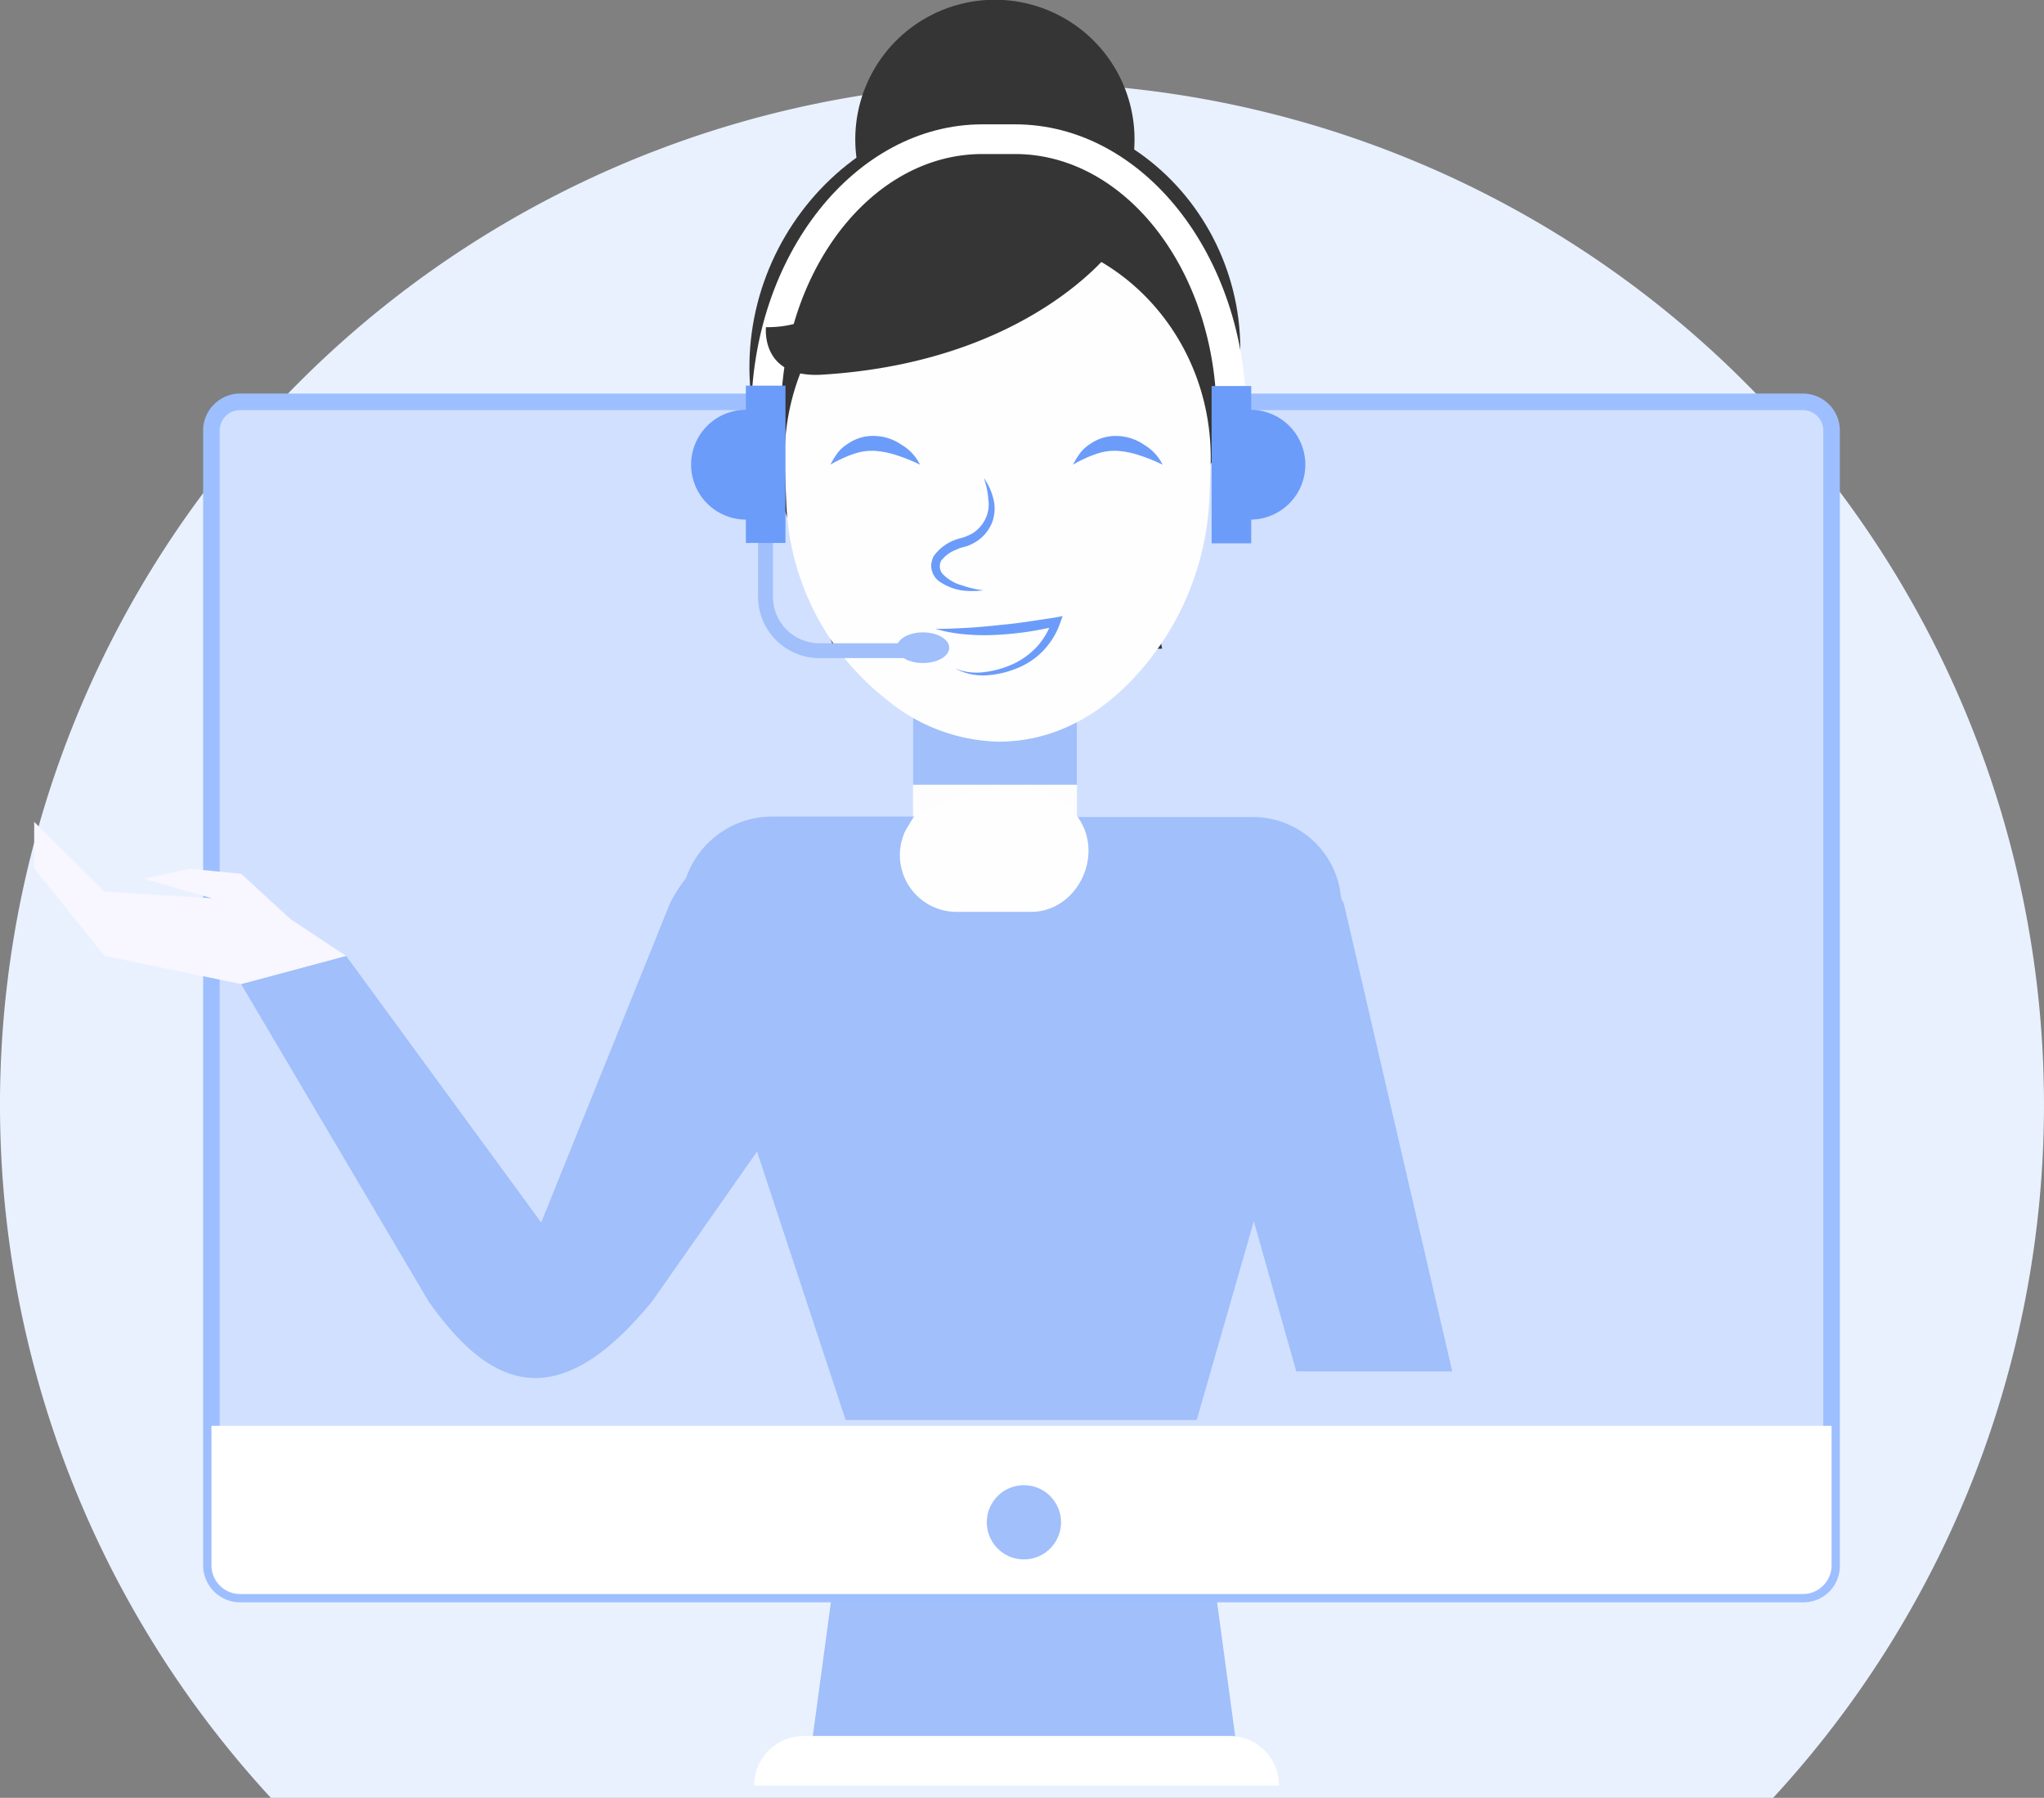 <svg xmlns="http://www.w3.org/2000/svg" width="246.764" height="217.034" viewBox="0 0 246.764 217.034">
  <rect x="0" y="0" width="246.764" height="217.034" fill="#808080" stroke="none"/>
  <g id="computer_women" data-name="computer women" transform="translate(0 0.172)">
    <g id="Group_24891" data-name="Group 24891" transform="translate(-19.924 -3.747)">
      <path id="Path_11671" data-name="Path 11671" d="M233.988,218.1a123.382,123.382,0,1,0-181.366,0Z" transform="translate(0 2.507)" fill="#e9f1ff"/>
      <path id="Path_11672" data-name="Path 11672" d="M145.633,170.054H93.627l2.989-22.1h46.029Z" transform="translate(23.916 46.851)" fill="#a0bffb"/>
      <path id="Path_11673" data-name="Path 11673" d="M231.381,184.12H42.662a3.468,3.468,0,0,1-3.467-3.464V43.665A3.468,3.468,0,0,1,42.662,40.2H231.322a3.467,3.467,0,0,1,3.466,3.464V180.656A3.379,3.379,0,0,1,231.381,184.12Z" transform="translate(6.253 11.885)" fill="#d1e0ff" stroke="#9ebfff" stroke-miterlimit="10" stroke-width="2"/>
      <path id="Path_11674" data-name="Path 11674" d="M39.2,133.531v16.841a3.468,3.468,0,0,0,3.467,3.464H231.322a3.467,3.467,0,0,0,3.466-3.464V133.531Z" transform="translate(6.253 42.169)" fill="#fff"/>
      <path id="Path_11675" data-name="Path 11675" d="M114.354,147.9a4.479,4.479,0,1,0-4.483-4.479A4.481,4.481,0,0,0,114.354,147.9Z" transform="translate(29.187 43.925)" fill="#a0bffb"/>
      <path id="Path_11676" data-name="Path 11676" d="M152.027,167.772H88.662A5.992,5.992,0,0,1,94.64,161.8h51.408A5.954,5.954,0,0,1,152.027,167.772Z" transform="translate(22.305 51.343)" fill="#fff"/>
      <path id="Path_11677" data-name="Path 11677" d="M113.6,44.527a1.373,1.373,0,1,0-1.375-1.374A1.374,1.374,0,0,0,113.6,44.527Z" transform="translate(29.95 12.397)" fill="none" stroke="#fff" stroke-miterlimit="10" stroke-width="2"/>
      <path id="Path_11678" data-name="Path 11678" d="M122.933,63.557H103.146V86.13h19.787Z" transform="translate(27.005 19.464)" fill="#fefdfe"/>
      <path id="Path_11679" data-name="Path 11679" d="M122.933,63.557H103.146V78.844h19.787Z" transform="translate(27.005 19.464)" fill="#a0bffb"/>
      <path id="Path_11680" data-name="Path 11680" d="M131.142,24.288a16.856,16.856,0,1,0-20.279,12.519A16.838,16.838,0,0,0,131.142,24.288Z" transform="translate(25.295 0)" fill="#353535"/>
      <path id="Path_11681" data-name="Path 11681" d="M138.059,78.6c-25.286.776-14.287-.836-39.633-.06L90.058,55.075c-6.994-19.587,6.934-40.727,27.737-41.384h1.075c.718,0,1.436,0,2.093.06,20.5,1.314,32.639,23.469,23.373,41.742C140.45,63.137,136.684,72.632,138.059,78.6Z" transform="translate(22.166 3.282)" fill="#353535"/>
      <path id="Path_11682" data-name="Path 11682" d="M117.229,86.2a22.026,22.026,0,0,1-13.689-5.255,31.61,31.61,0,0,1-11.9-23.708l-.179-4.18c-.6-15.407,11.119-28.186,25.7-28.186s26.3,12.779,25.7,28.186l-.119,3.284A33.893,33.893,0,0,1,133.608,78.5C129.484,82.917,124.044,86.2,117.229,86.2Z" transform="translate(23.207 6.911)" fill="#fefefe"/>
      <path id="Path_11687" data-name="Path 11687" d="M148.17,54.978h-3.587V50.141c0-17.437-10.939-31.65-24.33-31.65h-3.944c-13.451,0-24.33,14.213-24.33,31.65H88.393c0-19.408,12.553-35.233,27.917-35.233h3.944c15.424,0,27.916,15.825,27.916,35.233Z" transform="translate(22.217 3.677)" fill="#fff"/>
      <path id="Path_11688" data-name="Path 11688" d="M110.424,67.112H96.436a7.408,7.408,0,0,1-7.413-7.4V52.6h1.793v7.106a5.61,5.61,0,0,0,5.619,5.613h13.988Z" transform="translate(22.422 15.908)" fill="#a0bffb"/>
      <path id="Path_11689" data-name="Path 11689" d="M111.1,60.7a10.153,10.153,0,0,1-2.69,0,6.632,6.632,0,0,1-2.629-1.075,2.365,2.365,0,0,1-.9-1.314,2.036,2.036,0,0,1-.061-.836,3.484,3.484,0,0,1,.24-.836,5.545,5.545,0,0,1,2.989-2.15l.657-.179a8.385,8.385,0,0,0,1.075-.478,4.356,4.356,0,0,0,1.555-1.732,3.984,3.984,0,0,0,.359-2.389,9.874,9.874,0,0,0-.538-2.568,7.062,7.062,0,0,1,1.135,2.448,4.716,4.716,0,0,1-.119,2.866,4.855,4.855,0,0,1-1.793,2.269,5.421,5.421,0,0,1-1.315.657l-.658.179a4.186,4.186,0,0,0-.6.239,4.144,4.144,0,0,0-1.793,1.314,1.436,1.436,0,0,0,.359,1.792,5.04,5.04,0,0,0,2.152,1.194A12.381,12.381,0,0,0,111.1,60.7Z" transform="translate(27.542 14.138)" fill="#6c9cf9"/>
      <path id="Path_11690" data-name="Path 11690" d="M109.631,78.481A17.894,17.894,0,0,0,93.67,88.334L78.128,126.851,54.575,94.664,41.9,98.068l22.656,38.338c6.635,9.315,14.765,14.989,27.02-.119l17.276-24.663Z" transform="translate(7.132 24.306)" fill="#a0bffb"/>
      <path id="Path_11691" data-name="Path 11691" d="M130.361,78.481a17.9,17.9,0,0,1,15.961,9.853l13.091,56.492h-18.83l-9.385-33.2Z" transform="translate(35.836 24.306)" fill="#a0bffb"/>
      <path id="Path_11692" data-name="Path 11692" d="M118.918,78H93.034A11.011,11.011,0,0,0,82.872,93.288l19,57.559h42.384L161,92.571a10.666,10.666,0,0,0-9.923-14.511H118.918Z" transform="translate(20.143 24.15)" fill="#a0bffb"/>
      <path id="Path_11693" data-name="Path 11693" d="M123.414,78.827c3.289,4.538-.026,11.456-5.646,11.456H108.8a6.85,6.85,0,0,1-6.158-9.853l.969-1.6S117.377,70.586,123.414,78.827Z" transform="translate(26.615 23.373)" fill="#fefefe"/>
      <path id="Path_11694" data-name="Path 11694" d="M50.768,88.855,44.79,83.361l-6.157-.6-5.619,1.194,8.13,2.329,3.646,5.255Z" transform="translate(4.248 25.696)" fill="#f8f6ff"/>
      <path id="Path_11695" data-name="Path 11695" d="M60.7,94.664,50.776,88.1,31.527,86.9l-8.488-8.42v5.613l8.488,10.57,16.5,3.4Z" transform="translate(1.011 24.306)" fill="#f8f6ff"/>
      <path id="Path_11696" data-name="Path 11696" d="M128.545,46.778a21.3,21.3,0,0,0-2.811-1.135,10.754,10.754,0,0,0-2.69-.537,6.741,6.741,0,0,0-2.629.418,12.2,12.2,0,0,0-1.315.537,15.136,15.136,0,0,0-1.375.717,10.525,10.525,0,0,1,.836-1.373,4.613,4.613,0,0,1,1.256-1.135,5.32,5.32,0,0,1,3.289-.955,5.96,5.96,0,0,1,3.228,1.075A5.683,5.683,0,0,1,128.545,46.778Z" transform="translate(31.736 12.893)" fill="#6c9cf9"/>
      <path id="Path_11697" data-name="Path 11697" d="M106.433,46.778a21.281,21.281,0,0,0-2.809-1.135,10.753,10.753,0,0,0-2.69-.537,6.746,6.746,0,0,0-2.63.418,12.207,12.207,0,0,0-1.315.537,15.138,15.138,0,0,0-1.375.717A10.519,10.519,0,0,1,96.45,45.4a4.6,4.6,0,0,1,1.255-1.135,5.318,5.318,0,0,1,3.288-.955,5.956,5.956,0,0,1,3.228,1.075A5.675,5.675,0,0,1,106.433,46.778Z" transform="translate(24.561 12.893)" fill="#6c9cf9"/>
      <path id="Path_11698" data-name="Path 11698" d="M107.569,66.055a6.932,6.932,0,0,0,3.646.418,11.6,11.6,0,0,0,3.468-1.015,9.289,9.289,0,0,0,2.869-2.15,9.134,9.134,0,0,0,1.734-3.046l.6.657c-1.195.3-2.45.537-3.646.717-1.256.179-2.45.3-3.706.358a25.441,25.441,0,0,1-3.706-.06,18.659,18.659,0,0,1-3.646-.657c1.256,0,2.45-.06,3.646-.119s2.45-.179,3.646-.3,2.391-.239,3.587-.418l3.587-.537.9-.179-.3.836A9.161,9.161,0,0,1,118.21,63.9a9.013,9.013,0,0,1-3.228,2.15,11.518,11.518,0,0,1-3.767.836A7.116,7.116,0,0,1,107.569,66.055Z" transform="translate(27.664 18.22)" fill="#6c9cf9"/>
      <path id="Path_11699" data-name="Path 11699" d="M104.83,64.915c1.75,0,3.168-.829,3.168-1.851s-1.419-1.851-3.168-1.851-3.168.829-3.168,1.851S103.081,64.915,104.83,64.915Z" transform="translate(26.523 18.703)" fill="#a0bffb"/>
      <path id="Path_11700" data-name="Path 11700" d="M131.651,27.712S121.728,41.387,96.562,42.94c-7.532.478-6.815-5.733-6.815-5.733a13.118,13.118,0,0,0,2.391-.179c6.157-1.015,8.19-5.852,13.39-9.913,1.2-.9,8.728-6.808,16.8-5.2A16.952,16.952,0,0,1,131.651,27.712Z" transform="translate(22.651 5.863)" fill="#353535"/>
      <path id="Path_11685" data-name="Path 11685" d="M87.909,57.715h4.782V38.725H87.909Z" transform="translate(22.061 11.406)" fill="#6c9cf9"/>
      <path id="Path_11686" data-name="Path 11686" d="M90.746,54.181H89.61a6.629,6.629,0,1,1,0-13.257h1.136Z" transform="translate(20.459 12.119)" fill="#6c9cf9"/>
      <path id="Path_11683" data-name="Path 11683" d="M135.144,38.759h-4.783v18.99h4.783Z" transform="translate(35.836 11.417)" fill="#6c9cf9"/>
      <path id="Path_11684" data-name="Path 11684" d="M132.98,54.181h1.136a6.629,6.629,0,1,0,0-13.257H132.98Z" transform="translate(36.686 12.119)" fill="#6c9cf9"/>
    </g>
  </g>
</svg>
